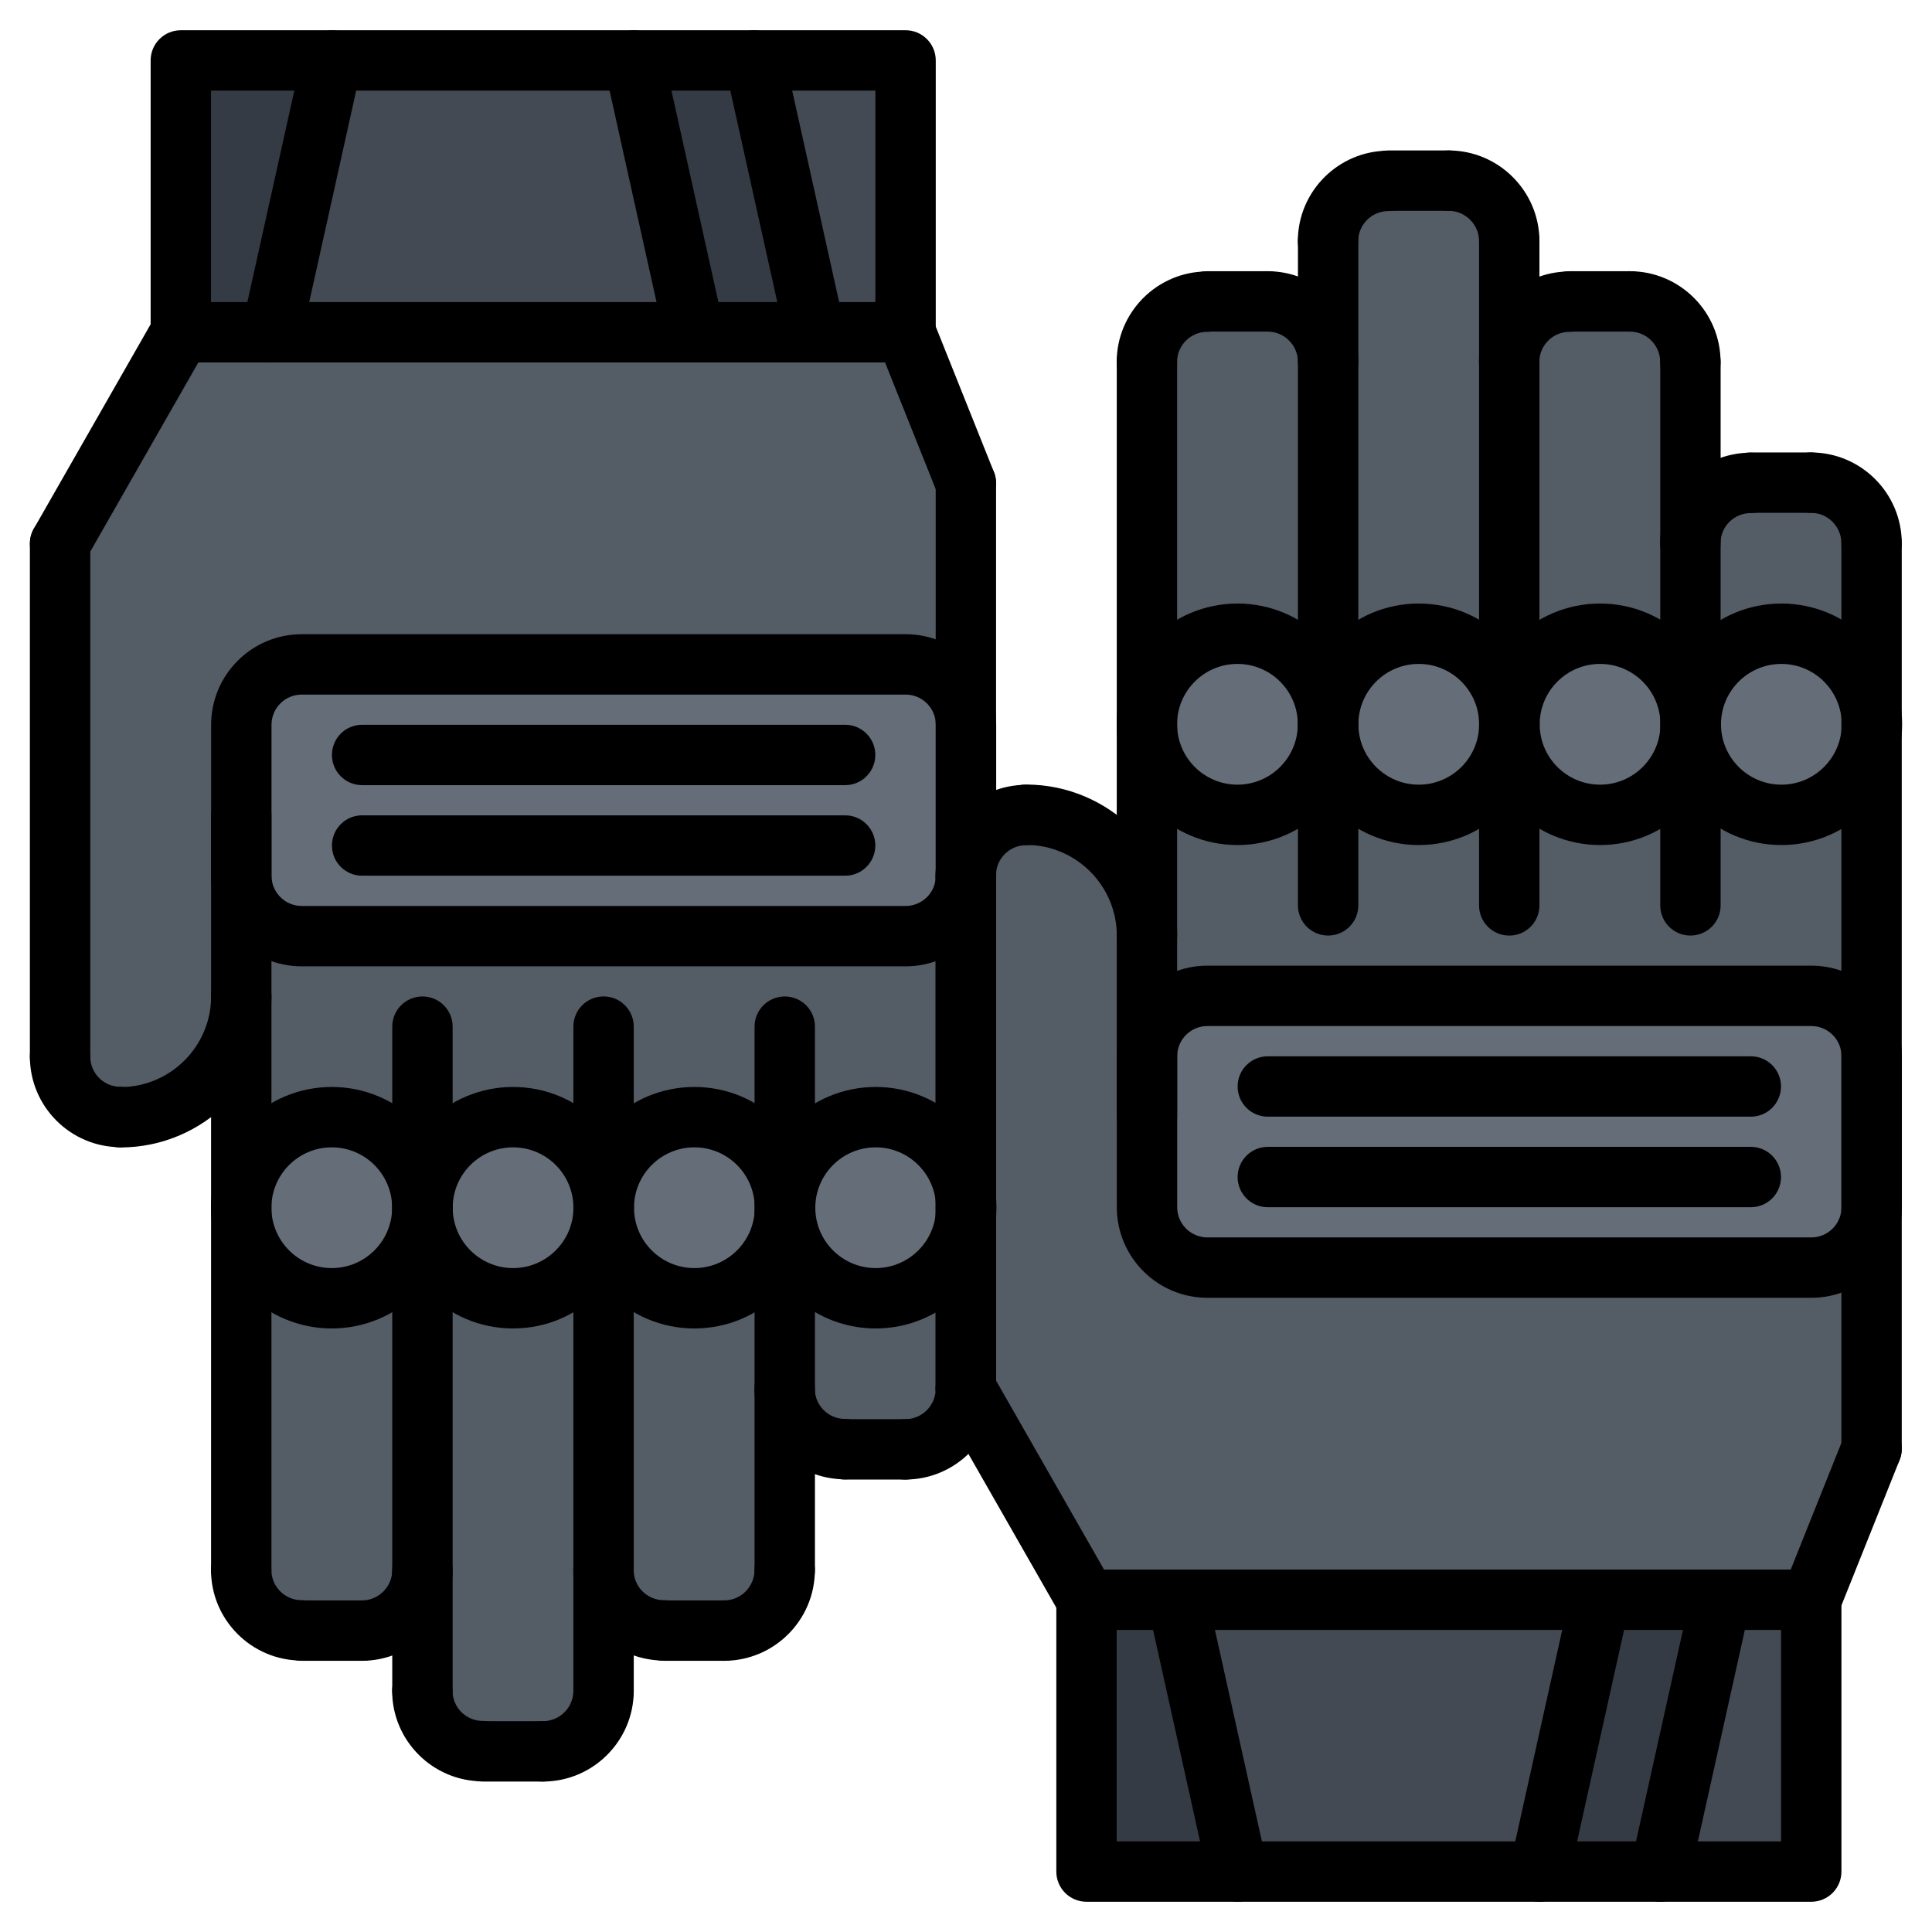 <?xml version="1.0" encoding="utf-8"?>
<!-- Generator: Adobe Illustrator 16.0.0, SVG Export Plug-In . SVG Version: 6.00 Build 0)  -->
<!DOCTYPE svg PUBLIC "-//W3C//DTD SVG 1.1//EN" "http://www.w3.org/Graphics/SVG/1.1/DTD/svg11.dtd">
<svg version="1.1" id="icons" xmlns="http://www.w3.org/2000/svg" xmlns:xlink="http://www.w3.org/1999/xlink" x="0px" y="0px"
	 width="64px" height="64px" viewBox="0 0 64 64" enable-background="new 0 0 64 64" xml:space="preserve">
<g>
	<g>
		<path fill="#545C66" d="M37.995,34.99h0.01v5c0,1.1,0.9,2,2,2h20c1.1,0,2-0.9,2-2v8l-2,5h-3h-4h-14h-3.01l-3.99-6.98V46v-5.83
			c0.01-0.05,0.01-0.11,0.01-0.16s0-0.1-0.01-0.149V29.01v-0.22c0.1-1.01,0.96-1.79,1.99-1.79v-0.01c2.14,0,3.899,1.68,4,3.81V34.99
			z"/>
	</g>
	<g>
		<path fill="#656D78" d="M62.005,23.84v0.311c-0.08,1.59-1.38,2.84-2.99,2.84c-0.83,0-1.58-0.33-2.12-0.88
			c-0.55-0.54-0.88-1.29-0.88-2.12s0.33-1.57,0.88-2.12c0.54-0.54,1.29-0.88,2.12-0.88s1.58,0.34,2.12,0.88
			C61.655,22.39,61.975,23.07,62.005,23.84z"/>
	</g>
	<g>
		<polygon fill="#434A54" points="60.005,52.99 60.005,62 55.005,62 57.005,52.99 		"/>
	</g>
	<g>
		<polygon fill="#353B44" points="57.005,52.99 55.005,62 51.005,62 53.005,52.99 		"/>
	</g>
	<g>
		<path fill="#545C66" d="M59.995,15.99c1.109,0,2.01,0.899,2.01,2.01v5.84c-0.03-0.77-0.35-1.45-0.87-1.97
			c-0.54-0.54-1.29-0.88-2.12-0.88s-1.58,0.34-2.12,0.88c-0.55,0.55-0.88,1.29-0.88,2.12h-0.01v-6.2c0.1-1.01,0.96-1.79,1.99-1.79
			v-0.01H59.995z"/>
	</g>
	<g>
		<path fill="#656D78" d="M55.125,21.87c0.54,0.55,0.88,1.29,0.88,2.12c0,1.66-1.34,3-3,3c-0.82,0-1.58-0.33-2.12-0.88
			c-0.54-0.54-0.88-1.29-0.88-2.12s0.34-1.57,0.88-2.12c0.54-0.54,1.3-0.88,2.12-0.88C53.835,20.99,54.585,21.33,55.125,21.87z"/>
	</g>
	<g>
		<path fill="#545C66" d="M56.005,17.79v6.2c0-0.83-0.34-1.57-0.88-2.12c-0.54-0.54-1.29-0.88-2.12-0.88
			c-0.82,0-1.58,0.34-2.12,0.88c-0.54,0.55-0.88,1.29-0.88,2.12v-12.2c0.1-1.01,0.96-1.8,1.99-1.8V9.98h2
			c1.109,0,2.01,0.899,2.01,2.01V17.79z"/>
	</g>
	<g>
		<polygon fill="#434A54" points="53.005,52.99 51.005,62 41.005,62 39.005,52.99 		"/>
	</g>
	<g>
		<path fill="#656D78" d="M50.005,23.99c0,1.66-1.34,3-3,3c-0.83,0-1.58-0.33-2.12-0.88c-0.54-0.54-0.88-1.29-0.88-2.12
			s0.34-1.57,0.88-2.12c0.54-0.54,1.29-0.88,2.12-0.88s1.58,0.34,2.12,0.88C49.665,22.42,50.005,23.16,50.005,23.99z"/>
	</g>
	<g>
		<path fill="#656D78" d="M43.115,21.87c0.55,0.55,0.88,1.29,0.88,2.12c0,1.66-1.34,3-3,3c-0.83,0-1.57-0.33-2.12-0.88
			c-0.54-0.54-0.88-1.29-0.88-2.12s0.34-1.57,0.88-2.12c0.55-0.54,1.29-0.88,2.12-0.88S42.575,21.33,43.115,21.87z"/>
	</g>
	<g>
		<path fill="#656D78" d="M60.005,41.99h-20c-1.1,0-2-0.9-2-2v-5c0-1.101,0.9-2,2-2h20c1.1,0,2,0.899,2,2v5
			C62.005,41.09,61.104,41.99,60.005,41.99z"/>
	</g>
	<g>
		<path fill="#545C66" d="M50.005,11.79v12.2c0-0.83-0.34-1.57-0.88-2.12c-0.54-0.54-1.29-0.88-2.12-0.88s-1.58,0.34-2.12,0.88
			c-0.54,0.55-0.88,1.29-0.88,2.12v-12v-4h-0.01c0-1.101,0.899-2,2-2V5.98h2c1.109,0,2.01,0.899,2.01,2.01V11.79z"/>
	</g>
	<g>
		<path fill="#545C66" d="M62.005,24.15v10.84c0-1.101-0.9-2-2-2h-20c-1.1,0-2,0.899-2,2h-0.01V30.8v-6.81
			c0,0.83,0.34,1.58,0.88,2.12c0.55,0.55,1.29,0.88,2.12,0.88c1.66,0,3-1.34,3-3h0.01c0,0.83,0.34,1.58,0.88,2.12
			c0.54,0.55,1.29,0.88,2.12,0.88c1.66,0,3-1.34,3-3c0,0.83,0.34,1.58,0.88,2.12c0.54,0.55,1.3,0.88,2.12,0.88c1.66,0,3-1.34,3-3
			h0.01c0,0.83,0.33,1.58,0.88,2.12c0.54,0.55,1.29,0.88,2.12,0.88C60.625,26.99,61.925,25.74,62.005,24.15z"/>
	</g>
	<g>
		<path fill="#545C66" d="M43.115,21.87c-0.54-0.54-1.29-0.88-2.12-0.88s-1.57,0.34-2.12,0.88c-0.54,0.55-0.88,1.29-0.88,2.12V12
			v-0.01c0-1.101,0.899-2,2-2V9.98h2c1.109,0,2.01,0.899,2.01,2.01v12h-0.01C43.995,23.16,43.665,22.42,43.115,21.87z"/>
	</g>
	<g>
		<polygon fill="#353B44" points="39.005,52.99 41.005,62 35.995,62 35.995,52.99 		"/>
	</g>
	<g>
		<polygon fill="#353B44" points="25.005,2 27.005,11.01 23.005,11.01 21.005,2 		"/>
	</g>
	<g>
		<polygon fill="#434A54" points="21.005,2 23.005,11.01 9.005,11.01 11.005,2 		"/>
	</g>
	<g>
		<polygon fill="#434A54" points="30.005,2 30.005,11.01 27.005,11.01 25.005,2 		"/>
	</g>
	<g>
		<path fill="#545C66" d="M32.005,16.01v8c0-1.1-0.9-2-2-2H9.995c-1.101,0-2,0.9-2,2v3v2V33c0,2.22-1.79,4.01-4,4.01V37
			c-1.11,0-1.99-0.88-2-1.99V35V18.01l4-7h3.01h14h4h3L32.005,16.01z"/>
	</g>
	<g>
		<polygon fill="#353B44" points="11.005,2 9.005,11.01 5.995,11.01 5.995,2 		"/>
	</g>
	<g>
		<path fill="#545C66" d="M13.995,40.01v12c0,1.11-0.891,2.01-2,2.01h-2v-0.01c-1.11,0-2-0.899-2-2V52V40.01
			c0,0.83,0.33,1.57,0.88,2.12c0.54,0.54,1.29,0.88,2.12,0.88s1.58-0.34,2.12-0.88C13.665,41.58,13.995,40.84,13.995,40.01z"/>
	</g>
	<g>
		<path fill="#656D78" d="M10.995,37.01c1.66,0,3,1.34,3,3c0,0.83-0.33,1.57-0.88,2.12c-0.54,0.54-1.29,0.88-2.12,0.88
			s-1.58-0.34-2.12-0.88c-0.55-0.55-0.88-1.29-0.88-2.12s0.33-1.58,0.88-2.12C9.415,37.34,10.165,37.01,10.995,37.01z"/>
	</g>
	<g>
		<path fill="#545C66" d="M26.895,42.13c0.54,0.54,1.29,0.88,2.12,0.88s1.57-0.34,2.12-0.88c0.47-0.479,0.79-1.11,0.86-1.81v5.67
			l0.01,0.01v0.01c-0.01,1.11-0.9,2-2.01,2h-2V48c-1.03,0-1.891-0.78-1.99-1.79v-6.2h0.01C26.015,40.84,26.345,41.58,26.895,42.13z"
			/>
	</g>
	<g>
		<path fill="#545C66" d="M26.005,46.21v5.8h-0.01c0,1.11-0.891,2.01-2,2.01h-2v-0.01c-1.11,0-2-0.899-2-2V40.17
			c0.01-0.05,0.01-0.11,0.01-0.16c0,0.83,0.34,1.57,0.88,2.12c0.54,0.54,1.29,0.88,2.12,0.88s1.58-0.34,2.12-0.88
			c0.54-0.55,0.88-1.29,0.88-2.12V46.21z"/>
	</g>
	<g>
		<path fill="#656D78" d="M31.995,39.7v0.62c-0.07,0.699-0.391,1.33-0.86,1.81c-0.55,0.54-1.29,0.88-2.12,0.88s-1.58-0.34-2.12-0.88
			c-0.55-0.55-0.88-1.29-0.88-2.12s0.33-1.58,0.88-2.12c0.54-0.55,1.29-0.88,2.12-0.88C30.564,37.01,31.845,38.19,31.995,39.7z"/>
	</g>
	<g>
		<path fill="#656D78" d="M23.005,37.01c1.66,0,3,1.34,3,3c0,0.83-0.34,1.57-0.88,2.12c-0.54,0.54-1.29,0.88-2.12,0.88
			s-1.58-0.34-2.12-0.88c-0.54-0.55-0.88-1.29-0.88-2.12s0.34-1.58,0.88-2.12C21.425,37.34,22.175,37.01,23.005,37.01z"/>
	</g>
	<g>
		<path fill="#656D78" d="M19.995,39.86v0.31c-0.03,0.76-0.36,1.45-0.87,1.96c-0.54,0.54-1.3,0.88-2.12,0.88
			c-0.83,0-1.58-0.34-2.12-0.88c-0.54-0.55-0.88-1.29-0.88-2.12s0.34-1.58,0.88-2.12c0.54-0.55,1.29-0.88,2.12-0.88
			C18.604,37.01,19.925,38.27,19.995,39.86z"/>
	</g>
	<g>
		<path fill="#545C66" d="M29.015,37.01c-0.83,0-1.58,0.33-2.12,0.88c-0.55,0.54-0.88,1.29-0.88,2.12h-0.01c0-1.66-1.34-3-3-3
			c-0.83,0-1.58,0.33-2.12,0.88c-0.54,0.54-0.88,1.29-0.88,2.12c0-0.05,0-0.1-0.01-0.149c-0.07-1.591-1.391-2.851-2.99-2.851
			c-0.83,0-1.58,0.33-2.12,0.88c-0.54,0.54-0.88,1.29-0.88,2.12h-0.01c0-1.66-1.34-3-3-3c-0.83,0-1.58,0.33-2.12,0.88
			c-0.55,0.54-0.88,1.29-0.88,2.12V33v-3.99c0,1.101,0.899,2,2,2h20.01c1.03,0,1.89-0.79,1.99-1.8V39.7
			C31.845,38.19,30.564,37.01,29.015,37.01z"/>
	</g>
	<g>
		<path fill="#545C66" d="M19.995,40.17v11.84v4c0,1.11-0.891,2.01-2,2.01h-2v-0.01c-1.11,0-2-0.899-2-2v-4v-12h0.01
			c0,0.83,0.34,1.57,0.88,2.12c0.54,0.54,1.29,0.88,2.12,0.88c0.82,0,1.58-0.34,2.12-0.88C19.635,41.62,19.965,40.93,19.995,40.17z"
			/>
	</g>
	<g>
		<path fill="#656D78" d="M9.995,22.01h20.01c1.1,0,2,0.9,2,2v4.78c-0.01,0.07-0.01,0.13-0.01,0.2V29v0.21
			c-0.101,1.01-0.96,1.8-1.99,1.8H9.995c-1.101,0-2-0.899-2-2v-2v-3C7.995,22.91,8.895,22.01,9.995,22.01z"/>
	</g>
</g>
<g>
	<g>
		<g>
			<path d="M43.996,30.991c-0.553,0-1-0.447-1-1V7.988c0-0.553,0.447-1,1-1s1,0.447,1,1v22.003
				C44.996,30.544,44.549,30.991,43.996,30.991z"/>
		</g>
		<g>
			<path d="M37.994,37.992c-0.553,0-1-0.447-1-1V12.005c0-0.553,0.447-1,1-1s1,0.447,1,1v24.987
				C38.994,37.545,38.547,37.992,37.994,37.992z"/>
		</g>
		<g>
			<path d="M49.996,30.992c-0.553,0-1-0.447-1-1V7.988c0-0.553,0.447-1,1-1s1,0.447,1,1v22.004
				C50.996,30.545,50.549,30.992,49.996,30.992z"/>
		</g>
		<g>
			<path d="M55.998,30.991c-0.553,0-1-0.447-1-1v-18c0-0.553,0.447-1,1-1s1,0.447,1,1v18C56.998,30.544,56.551,30.991,55.998,30.991
				z"/>
		</g>
		<g>
			<path d="M61.998,48.993c-0.553,0-1-0.447-1-1V17.996c0-0.553,0.447-1,1-1s1,0.447,1,1v29.997
				C62.998,48.546,62.551,48.993,61.998,48.993z"/>
		</g>
		<g>
			<path d="M31.992,46.993c-0.553,0-1-0.447-1-1V28.991c0-0.553,0.447-1,1-1s1,0.447,1,1v17.002
				C32.992,46.546,32.545,46.993,31.992,46.993z"/>
		</g>
		<g>
			<path d="M35.993,53.993c-0.348,0-0.685-0.181-0.869-0.504l-4-7c-0.274-0.479-0.107-1.09,0.372-1.364
				c0.479-0.276,1.09-0.107,1.364,0.372l4,7c0.274,0.479,0.107,1.09-0.372,1.364C36.332,53.951,36.161,53.993,35.993,53.993z"/>
		</g>
		<g>
			<path d="M59.998,53.993c-0.124,0-0.25-0.022-0.371-0.071c-0.513-0.205-0.763-0.787-0.558-1.3l2-5
				c0.205-0.515,0.791-0.764,1.3-0.558c0.513,0.205,0.763,0.787,0.558,1.3l-2,5C60.771,53.756,60.395,53.993,59.998,53.993z"/>
		</g>
		<g>
			<g>
				<path d="M55.994,18.996c-0.553,0-1-0.447-1-1c0-1.654,1.346-3,3-3c0.553,0,1,0.447,1,1s-0.447,1-1,1c-0.552,0-1,0.448-1,1
					C56.994,18.549,56.547,18.996,55.994,18.996z"/>
			</g>
			<g>
				<path d="M61.998,18.996c-0.553,0-1-0.447-1-1c0-0.556-0.452-1.008-1.008-1.008c-0.553,0-1-0.447-1-1s0.447-1,1-1
					c1.658,0,3.008,1.35,3.008,3.008C62.998,18.549,62.551,18.996,61.998,18.996z"/>
			</g>
			<g>
				<path d="M59.99,16.988h-1.996c-0.553,0-1-0.447-1-1s0.447-1,1-1h1.996c0.553,0,1,0.447,1,1S60.543,16.988,59.99,16.988z"/>
			</g>
		</g>
		<g>
			<g>
				<path d="M49.992,12.992c-0.553,0-1-0.447-1-1c0-1.654,1.346-3,3-3c0.553,0,1,0.447,1,1s-0.447,1-1,1c-0.552,0-1,0.448-1,1
					C50.992,12.545,50.545,12.992,49.992,12.992z"/>
			</g>
			<g>
				<path d="M55.996,12.992c-0.553,0-1-0.447-1-1c0-0.556-0.452-1.008-1.008-1.008c-0.553,0-1-0.447-1-1s0.447-1,1-1
					c1.658,0,3.008,1.35,3.008,3.008C56.996,12.545,56.549,12.992,55.996,12.992z"/>
			</g>
			<g>
				<path d="M53.988,10.984h-1.996c-0.553,0-1-0.447-1-1s0.447-1,1-1h1.996c0.553,0,1,0.447,1,1S54.541,10.984,53.988,10.984z"/>
			</g>
		</g>
		<g>
			<g>
				<path d="M43.992,8.992c-0.553,0-1-0.447-1-1c0-1.654,1.346-3,3-3c0.553,0,1,0.447,1,1s-0.447,1-1,1c-0.552,0-1,0.448-1,1
					C44.992,8.545,44.545,8.992,43.992,8.992z"/>
			</g>
			<g>
				<path d="M49.996,8.992c-0.553,0-1-0.447-1-1c0-0.556-0.452-1.008-1.008-1.008c-0.553,0-1-0.447-1-1s0.447-1,1-1
					c1.658,0,3.008,1.35,3.008,3.008C50.996,8.545,50.549,8.992,49.996,8.992z"/>
			</g>
			<g>
				<path d="M47.988,6.984h-1.996c-0.553,0-1-0.447-1-1s0.447-1,1-1h1.996c0.553,0,1,0.447,1,1S48.541,6.984,47.988,6.984z"/>
			</g>
		</g>
		<g>
			<g>
				<path d="M37.992,12.992c-0.553,0-1-0.447-1-1c0-1.654,1.346-3,3-3c0.553,0,1,0.447,1,1s-0.447,1-1,1c-0.552,0-1,0.448-1,1
					C38.992,12.545,38.545,12.992,37.992,12.992z"/>
			</g>
			<g>
				<path d="M43.996,12.992c-0.553,0-1-0.447-1-1c0-0.556-0.452-1.008-1.008-1.008c-0.553,0-1-0.447-1-1s0.447-1,1-1
					c1.658,0,3.008,1.35,3.008,3.008C44.996,12.545,44.549,12.992,43.996,12.992z"/>
			</g>
			<g>
				<path d="M41.988,10.984h-1.996c-0.553,0-1-0.447-1-1s0.447-1,1-1h1.996c0.553,0,1,0.447,1,1S42.541,10.984,41.988,10.984z"/>
			</g>
		</g>
		<g>
			<path d="M31.992,29.998c-0.553,0-1-0.447-1-1c0-1.654,1.346-3,3-3c0.553,0,1,0.447,1,1s-0.447,1-1,1c-0.552,0-1,0.448-1,1
				C32.992,29.551,32.545,29.998,31.992,29.998z"/>
		</g>
		<g>
			<path d="M37.996,31.997c-0.553,0-1-0.447-1-1c0-1.658-1.35-3.008-3.008-3.008c-0.553,0-1-0.447-1-1s0.447-1,1-1
				c2.762,0,5.008,2.246,5.008,5.008C38.996,31.55,38.549,31.997,37.996,31.997z"/>
		</g>
		<g>
			<path d="M60,62.998H35.992c-0.553,0-1-0.447-1-1v-9.005c0-0.553,0.447-1,1-1H60c0.553,0,1,0.447,1,1v9.005
				C61,62.551,60.553,62.998,60,62.998z M36.992,60.998H59v-7.005H36.992V60.998z"/>
		</g>
		<g>
			<path d="M54.999,62.998c-0.072,0-0.145-0.008-0.218-0.023c-0.539-0.12-0.879-0.654-0.76-1.193l2-9.005
				c0.12-0.539,0.659-0.871,1.193-0.76c0.539,0.12,0.879,0.654,0.76,1.193l-2,9.005C55.871,62.681,55.457,62.998,54.999,62.998z"/>
		</g>
		<g>
			<path d="M50.999,62.998c-0.072,0-0.145-0.008-0.218-0.023c-0.539-0.12-0.879-0.654-0.76-1.193l2-9.005
				c0.12-0.539,0.656-0.871,1.193-0.76c0.539,0.12,0.879,0.654,0.76,1.193l-2,9.005C51.871,62.681,51.457,62.998,50.999,62.998z"/>
		</g>
		<g>
			<path d="M40.999,62.997c-0.458,0-0.872-0.317-0.976-0.783l-2-9.005c-0.119-0.539,0.221-1.073,0.76-1.193
				c0.537-0.114,1.074,0.221,1.193,0.76l2,9.005c0.119,0.539-0.221,1.073-0.76,1.193C41.144,62.989,41.071,62.997,40.999,62.997z"/>
		</g>
		<g>
			<path d="M60.002,42.991H39.996c-1.654,0-3-1.346-3-3v-5.002c0-1.654,1.346-3,3-3h20.006c1.654,0,3,1.346,3,3v5.002
				C63.002,41.646,61.656,42.991,60.002,42.991z M39.996,33.989c-0.552,0-1,0.448-1,1v5.002c0,0.552,0.448,1,1,1h20.006
				c0.552,0,1-0.448,1-1v-5.002c0-0.552-0.448-1-1-1H39.996z"/>
		</g>
		<g>
			<path d="M40.992,27.993c-2.206,0-4-1.794-4-4s1.794-4,4-4s4,1.794,4,4S43.198,27.993,40.992,27.993z M40.992,21.993
				c-1.103,0-2,0.897-2,2s0.897,2,2,2s2-0.897,2-2S42.095,21.993,40.992,21.993z"/>
		</g>
		<g>
			<path d="M46.998,27.993c-2.206,0-4-1.794-4-4s1.794-4,4-4s4,1.794,4,4S49.204,27.993,46.998,27.993z M46.998,21.993
				c-1.103,0-2,0.897-2,2s0.897,2,2,2s2-0.897,2-2S48.101,21.993,46.998,21.993z"/>
		</g>
		<g>
			<path d="M53.004,27.993c-2.206,0-4-1.794-4-4s1.794-4,4-4s4,1.794,4,4S55.21,27.993,53.004,27.993z M53.004,21.993
				c-1.103,0-2,0.897-2,2s0.897,2,2,2s2-0.897,2-2S54.106,21.993,53.004,21.993z"/>
		</g>
		<g>
			<path d="M59.01,27.993c-2.206,0-4-1.794-4-4s1.794-4,4-4s4,1.794,4,4S61.216,27.993,59.01,27.993z M59.01,21.993
				c-1.103,0-2,0.897-2,2s0.897,2,2,2s2-0.897,2-2S60.112,21.993,59.01,21.993z"/>
		</g>
		<g>
			<path d="M57.998,36.991h-16c-0.553,0-1-0.447-1-1s0.447-1,1-1h16c0.553,0,1,0.447,1,1S58.551,36.991,57.998,36.991z"/>
		</g>
		<g>
			<path d="M57.998,39.991h-16c-0.553,0-1-0.447-1-1s0.447-1,1-1h16c0.553,0,1,0.447,1,1S58.551,39.991,57.998,39.991z"/>
		</g>
	</g>
	<g>
		<g>
			<path d="M13.994,57.012c-0.553,0-1-0.447-1-1V34.009c0-0.553,0.447-1,1-1s1,0.447,1,1v22.003
				C14.994,56.564,14.547,57.012,13.994,57.012z"/>
		</g>
		<g>
			<path d="M7.992,52.995c-0.553,0-1-0.447-1-1V27.008c0-0.553,0.447-1,1-1s1,0.447,1,1v24.987
				C8.992,52.548,8.545,52.995,7.992,52.995z"/>
		</g>
		<g>
			<path d="M19.994,57.012c-0.553,0-1-0.447-1-1V34.008c0-0.553,0.447-1,1-1s1,0.447,1,1v22.004
				C20.994,56.564,20.547,57.012,19.994,57.012z"/>
		</g>
		<g>
			<path d="M25.996,53.009c-0.553,0-1-0.447-1-1v-18c0-0.553,0.447-1,1-1s1,0.447,1,1v18C26.996,52.562,26.549,53.009,25.996,53.009
				z"/>
		</g>
		<g>
			<path d="M31.996,47.004c-0.553,0-1-0.447-1-1V16.007c0-0.553,0.447-1,1-1s1,0.447,1,1v29.997
				C32.996,46.557,32.549,47.004,31.996,47.004z"/>
		</g>
		<g>
			<path d="M1.99,36.009c-0.553,0-1-0.447-1-1V18.007c0-0.553,0.447-1,1-1s1,0.447,1,1v17.002C2.99,35.562,2.543,36.009,1.99,36.009
				z"/>
		</g>
		<g>
			<path d="M1.989,19.007c-0.168,0-0.339-0.042-0.495-0.132c-0.479-0.274-0.646-0.885-0.372-1.364l4-7
				c0.272-0.479,0.884-0.649,1.364-0.372c0.479,0.274,0.646,0.885,0.372,1.364l-4,7C2.674,18.826,2.337,19.007,1.989,19.007z"/>
		</g>
		<g>
			<path d="M31.996,17.007c-0.396,0-0.772-0.237-0.929-0.629l-2-5c-0.205-0.513,0.045-1.095,0.558-1.3
				c0.507-0.204,1.095,0.043,1.3,0.558l2,5c0.205,0.513-0.045,1.095-0.558,1.3C32.246,16.984,32.12,17.007,31.996,17.007z"/>
		</g>
		<g>
			<g>
				<path d="M27.992,49.004c-1.654,0-3-1.346-3-3c0-0.553,0.447-1,1-1s1,0.447,1,1c0,0.552,0.448,1,1,1c0.553,0,1,0.447,1,1
					S28.545,49.004,27.992,49.004z"/>
			</g>
			<g>
				<path d="M29.988,49.012c-0.553,0-1-0.447-1-1s0.447-1,1-1c0.556,0,1.008-0.452,1.008-1.008c0-0.553,0.447-1,1-1s1,0.447,1,1
					C32.996,47.662,31.646,49.012,29.988,49.012z"/>
			</g>
			<g>
				<path d="M29.988,49.012h-1.996c-0.553,0-1-0.447-1-1s0.447-1,1-1h1.996c0.553,0,1,0.447,1,1S30.541,49.012,29.988,49.012z"/>
			</g>
		</g>
		<g>
			<g>
				<path d="M21.99,55.008c-1.654,0-3-1.346-3-3c0-0.553,0.447-1,1-1s1,0.447,1,1c0,0.552,0.448,1,1,1c0.553,0,1,0.447,1,1
					S22.543,55.008,21.99,55.008z"/>
			</g>
			<g>
				<path d="M23.986,55.016c-0.553,0-1-0.447-1-1s0.447-1,1-1c0.556,0,1.008-0.452,1.008-1.008c0-0.553,0.447-1,1-1s1,0.447,1,1
					C26.994,53.666,25.645,55.016,23.986,55.016z"/>
			</g>
			<g>
				<path d="M23.986,55.016H21.99c-0.553,0-1-0.447-1-1s0.447-1,1-1h1.996c0.553,0,1,0.447,1,1S24.539,55.016,23.986,55.016z"/>
			</g>
		</g>
		<g>
			<g>
				<path d="M15.99,59.008c-1.654,0-3-1.346-3-3c0-0.553,0.447-1,1-1s1,0.447,1,1c0,0.552,0.448,1,1,1c0.553,0,1,0.447,1,1
					S16.543,59.008,15.99,59.008z"/>
			</g>
			<g>
				<path d="M17.986,59.016c-0.553,0-1-0.447-1-1s0.447-1,1-1c0.556,0,1.008-0.452,1.008-1.008c0-0.553,0.447-1,1-1s1,0.447,1,1
					C20.994,57.666,19.645,59.016,17.986,59.016z"/>
			</g>
			<g>
				<path d="M17.986,59.016H15.99c-0.553,0-1-0.447-1-1s0.447-1,1-1h1.996c0.553,0,1,0.447,1,1S18.539,59.016,17.986,59.016z"/>
			</g>
		</g>
		<g>
			<g>
				<path d="M9.99,55.008c-1.654,0-3-1.346-3-3c0-0.553,0.447-1,1-1s1,0.447,1,1c0,0.552,0.448,1,1,1c0.553,0,1,0.447,1,1
					S10.543,55.008,9.99,55.008z"/>
			</g>
			<g>
				<path d="M11.986,55.016c-0.553,0-1-0.447-1-1s0.447-1,1-1c0.556,0,1.008-0.452,1.008-1.008c0-0.553,0.447-1,1-1s1,0.447,1,1
					C14.994,53.666,13.645,55.016,11.986,55.016z"/>
			</g>
			<g>
				<path d="M11.986,55.016H9.99c-0.553,0-1-0.447-1-1s0.447-1,1-1h1.996c0.553,0,1,0.447,1,1S12.539,55.016,11.986,55.016z"/>
			</g>
		</g>
		<g>
			<path d="M3.99,38.002c-1.654,0-3-1.346-3-3c0-0.553,0.447-1,1-1s1,0.447,1,1c0,0.552,0.448,1,1,1c0.553,0,1,0.447,1,1
				S4.543,38.002,3.99,38.002z"/>
		</g>
		<g>
			<path d="M3.986,38.011c-0.553,0-1-0.447-1-1s0.447-1,1-1c1.658,0,3.008-1.35,3.008-3.008c0-0.553,0.447-1,1-1s1,0.447,1,1
				C8.994,35.765,6.748,38.011,3.986,38.011z"/>
		</g>
		<g>
			<path d="M29.998,12.007H5.99c-0.553,0-1-0.447-1-1V2.002c0-0.553,0.447-1,1-1h24.008c0.553,0,1,0.447,1,1v9.005
				C30.998,11.56,30.551,12.007,29.998,12.007z M6.99,10.007h22.008V3.002H6.99V10.007z"/>
		</g>
		<g>
			<path d="M26.995,12.007c-0.458,0-0.872-0.317-0.976-0.783l-2-9.005C23.9,1.68,24.24,1.146,24.779,1.025
				c0.539-0.113,1.073,0.221,1.193,0.76l2,9.005c0.119,0.539-0.221,1.073-0.76,1.193C27.14,11.999,27.067,12.007,26.995,12.007z"/>
		</g>
		<g>
			<path d="M22.995,12.007c-0.458,0-0.872-0.317-0.976-0.783l-2-9.005C19.9,1.68,20.24,1.146,20.779,1.025
				c0.54-0.113,1.074,0.221,1.193,0.76l2,9.005c0.119,0.539-0.221,1.073-0.76,1.193C23.14,11.999,23.067,12.007,22.995,12.007z"/>
		</g>
		<g>
			<path d="M8.997,12.008c-0.072,0-0.145-0.008-0.218-0.023C8.24,11.864,7.9,11.33,8.02,10.791l2-9.005
				c0.12-0.539,0.659-0.873,1.193-0.76c0.539,0.12,0.879,0.654,0.76,1.193l-2,9.005C9.869,11.69,9.455,12.008,8.997,12.008z"/>
		</g>
		<g>
			<path d="M30,32.011H9.994c-1.654,0-3-1.346-3-3v-5.002c0-1.654,1.346-3,3-3H30c1.654,0,3,1.346,3,3v5.002
				C33,30.665,31.654,32.011,30,32.011z M9.994,23.009c-0.552,0-1,0.448-1,1v5.002c0,0.552,0.448,1,1,1H30c0.552,0,1-0.448,1-1
				v-5.002c0-0.552-0.448-1-1-1H9.994z"/>
		</g>
		<g>
			<path d="M10.99,44.007c-2.206,0-4-1.794-4-4s1.794-4,4-4s4,1.794,4,4S13.196,44.007,10.99,44.007z M10.99,38.007
				c-1.103,0-2,0.897-2,2s0.897,2,2,2s2-0.897,2-2S12.093,38.007,10.99,38.007z"/>
		</g>
		<g>
			<path d="M16.996,44.007c-2.206,0-4-1.794-4-4s1.794-4,4-4s4,1.794,4,4S19.202,44.007,16.996,44.007z M16.996,38.007
				c-1.103,0-2,0.897-2,2s0.897,2,2,2s2-0.897,2-2S18.099,38.007,16.996,38.007z"/>
		</g>
		<g>
			<path d="M23.002,44.007c-2.206,0-4-1.794-4-4s1.794-4,4-4s4,1.794,4,4S25.208,44.007,23.002,44.007z M23.002,38.007
				c-1.103,0-2,0.897-2,2s0.897,2,2,2s2-0.897,2-2S24.104,38.007,23.002,38.007z"/>
		</g>
		<g>
			<path d="M29.008,44.007c-2.206,0-4-1.794-4-4s1.794-4,4-4s4,1.794,4,4S31.214,44.007,29.008,44.007z M29.008,38.007
				c-1.103,0-2,0.897-2,2s0.897,2,2,2s2-0.897,2-2S30.11,38.007,29.008,38.007z"/>
		</g>
		<g>
			<path d="M27.996,29.009h-16c-0.553,0-1-0.447-1-1s0.447-1,1-1h16c0.553,0,1,0.447,1,1S28.549,29.009,27.996,29.009z"/>
		</g>
		<g>
			<path d="M27.996,26.009h-16c-0.553,0-1-0.447-1-1s0.447-1,1-1h16c0.553,0,1,0.447,1,1S28.549,26.009,27.996,26.009z"/>
		</g>
	</g>
</g>
</svg>
